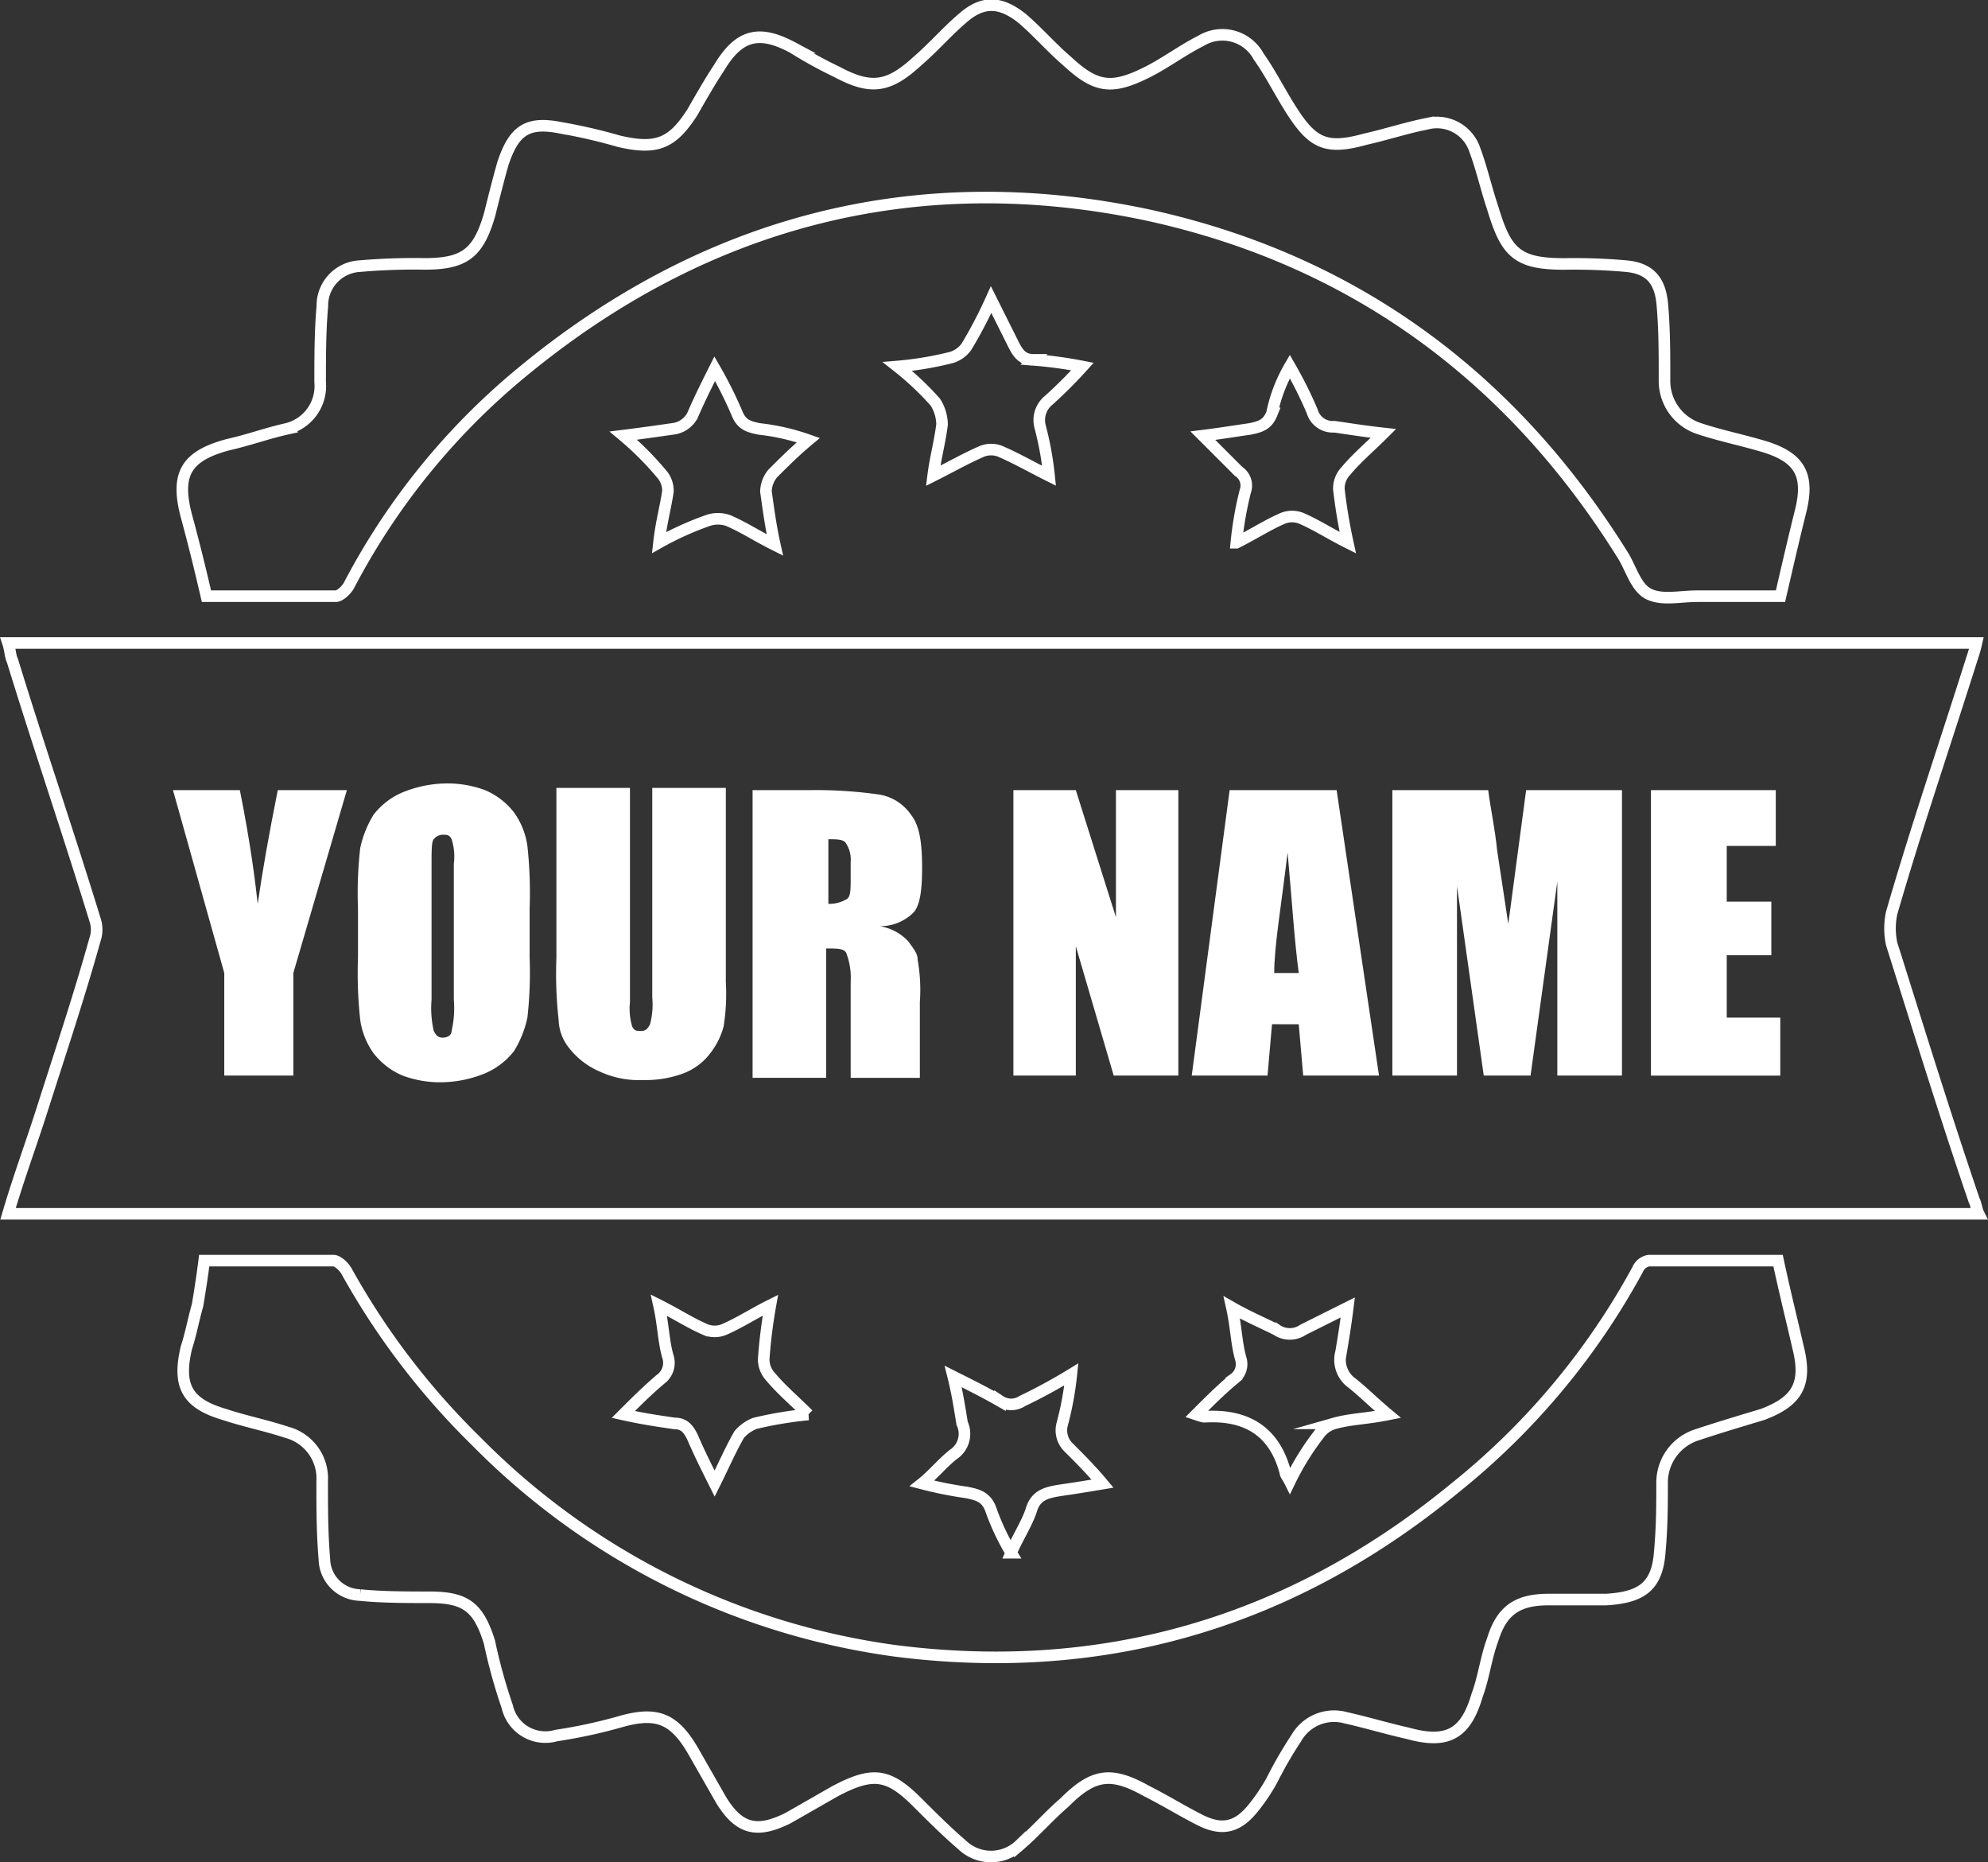 <svg xmlns="http://www.w3.org/2000/svg" viewBox="2642.889 1344.709 144.807 135.601">
  <rect x="2642.889" y="1344.709" width="144.807" height="135.601" fill="#333333" stroke="none"/>
  <defs>
    <style>
      .cls-1 {
        fill: #fff;
      }

      .cls-2 {
        fill: none;
        stroke: #fff;
        stroke-miterlimit: 10;
        stroke-width: 0.843px;
      }
    </style>
  </defs>
  <g id="Group_6" data-name="Group 6" transform="translate(2643.474 1345.095)">
    <path id="Path_9" data-name="Path 9" class="cls-1" d="M20.665,35.7l-3.9,13.315v7.469H11.735V49.015L8,35.7h4.871c.812,4.059,1.137,6.82,1.3,8.281q.487-3.41,1.461-8.281Z" transform="translate(4.016 21.456)"/>
    <path id="Path_10" data-name="Path 10" class="cls-1" d="M28.8,48.065a29.056,29.056,0,0,1-.162,4.384,7.655,7.655,0,0,1-.974,2.436,5.275,5.275,0,0,1-2.111,1.624,8.655,8.655,0,0,1-3.085.65,7.866,7.866,0,0,1-2.923-.487,5.275,5.275,0,0,1-2.111-1.624,5.5,5.5,0,0,1-.974-2.436,31.61,31.61,0,0,1-.162-4.547V44.493a29.057,29.057,0,0,1,.162-4.384,7.655,7.655,0,0,1,.974-2.436,5.275,5.275,0,0,1,2.111-1.624,8.655,8.655,0,0,1,3.085-.65,7.866,7.866,0,0,1,2.923.487,5.275,5.275,0,0,1,2.111,1.624,5.5,5.5,0,0,1,.974,2.436,31.609,31.609,0,0,1,.162,4.547Zm-5.521-6.82a4.111,4.111,0,0,0-.162-1.786c-.162-.325-.325-.325-.65-.325a.844.844,0,0,0-.649.325c-.162.162-.162.812-.162,1.949V51.15a7.38,7.38,0,0,0,.162,2.273c.162.325.325.487.649.487s.65-.162.65-.487a7.381,7.381,0,0,0,.162-2.273Z" transform="translate(9.193 21.269)"/>
    <path id="Path_11" data-name="Path 11" class="cls-1" d="M37.541,35.762V49.727a15.057,15.057,0,0,1-.162,3.248,5.487,5.487,0,0,1-.974,1.949,4.433,4.433,0,0,1-1.949,1.461,7.866,7.866,0,0,1-2.923.487,6.838,6.838,0,0,1-3.248-.65A5.6,5.6,0,0,1,26.174,54.6a3.42,3.42,0,0,1-.812-2.111,30.369,30.369,0,0,1-.162-4.547V35.6h5.358V51.188a4.57,4.57,0,0,0,.162,1.786c.162.325.325.325.65.325s.487-.162.65-.487a5.6,5.6,0,0,0,.162-1.949V35.6h5.358Z" transform="translate(14.744 21.394)"/>
    <path id="Path_12" data-name="Path 12" class="cls-1" d="M34.162,35.7h3.9a32.515,32.515,0,0,1,5.2.325,3.506,3.506,0,0,1,2.273,1.461c.65.812.812,2.111.812,3.9,0,1.624-.162,2.76-.65,3.248a3.421,3.421,0,0,1-2.436.974,3.592,3.592,0,0,1,2.111,1.137c.325.487.65.812.65,1.3a12.509,12.509,0,0,1,.162,3.085v5.521H41.145V49.664a5.017,5.017,0,0,0-.325-2.111c-.162-.325-.65-.325-1.461-.325v9.418H34V35.7Zm5.358,3.572v4.709a2.515,2.515,0,0,0,1.3-.325c.325-.162.325-.65.325-1.624V40.9a2.1,2.1,0,0,0-.325-1.3c-.162-.325-.65-.325-1.3-.325" transform="translate(20.234 21.456)"/>
    <path id="Path_13" data-name="Path 13" class="cls-1" d="M57.716,35.7V56.484H53.007l-2.76-9.418v9.418H45.7V35.7h4.547l2.923,9.255V35.7Z" transform="translate(27.531 21.456)"/>
    <path id="Path_14" data-name="Path 14" class="cls-1" d="M64.254,35.7,67.34,56.484H61.819l-.325-3.735H59.546l-.325,3.735H53.7L56.46,35.7Zm-2.76,13.315c-.325-2.436-.487-5.2-.812-8.768-.487,4.059-.974,6.82-.974,8.768Z" transform="translate(32.522 21.456)"/>
    <path id="Path_15" data-name="Path 15" class="cls-1" d="M79.425,35.7V56.484H74.716V42.357L72.767,56.484h-3.41l-1.949-13.8v13.8H62.7V35.7h6.982c.162,1.3.487,2.76.65,4.384l.812,5.358,1.3-9.743Z" transform="translate(38.135 21.456)"/>
    <path id="Path_16" data-name="Path 16" class="cls-1" d="M74.3,35.7h9.093v4.059H79.821v4.059h3.248v3.9H79.821v4.547h3.9v4.222H74.3Z" transform="translate(45.371 21.456)"/>
    <path id="Path_17" data-name="Path 17" class="cls-2" d="M.6,29.1H143.978a10.352,10.352,0,0,1-.325,1.137c-1.949,6.17-4.059,12.341-5.846,18.511a5.351,5.351,0,0,0,0,2.273c1.949,6.17,3.9,12.5,6.008,18.673.162.325.162.649.325.974H.6c.812-2.76,1.786-5.358,2.6-7.956C4.5,58.652,5.8,54.755,6.933,50.7a2.239,2.239,0,0,0,0-1.461C4.984,42.9,2.873,36.732.925,30.4.762,30.074.762,29.587.6,29.1Z" transform="translate(-0.6 17.34)"/>
    <path id="Path_18" data-name="Path 18" class="cls-2" d="M9.988,56.8h9.418c.325,0,.812.487.974.812A54.024,54.024,0,0,0,29.8,69.952,52.829,52.829,0,0,0,60.325,85.216c15.263,1.949,28.9-2.111,40.756-11.853A52.415,52.415,0,0,0,114.4,57.45a1.079,1.079,0,0,1,.812-.65h9.418c.487,2.273.974,4.222,1.461,6.333.649,2.6,0,3.9-2.6,4.871-1.624.487-3.248.974-4.709,1.461a3.656,3.656,0,0,0-2.6,3.41c0,1.624,0,3.248-.162,5.034-.162,2.6-1.3,3.41-3.9,3.572H107.9c-2.273,0-3.41.812-4.059,2.923-.487,1.3-.65,2.76-1.137,4.059-.812,2.76-2.111,3.572-5.034,2.76-1.461-.325-3.085-.812-4.547-1.137a3.167,3.167,0,0,0-3.572,1.461,30.164,30.164,0,0,0-1.786,3.085,13.544,13.544,0,0,1-1.3,1.949c-1.137,1.461-2.273,1.786-3.9.974-1.3-.65-2.6-1.461-3.9-2.111-2.6-1.461-3.9-1.3-6.008.812-1.137.974-2.111,2.111-3.248,3.085a3.04,3.04,0,0,1-4.222,0c-1.137-.974-2.273-2.111-3.248-3.085-2.111-2.111-3.248-2.273-6.008-.812l-3.41,1.949c-2.273,1.137-3.572.812-4.871-1.3l-1.949-3.41c-1.461-2.6-2.76-3.085-5.521-2.273a37.4,37.4,0,0,1-4.547.974,2.844,2.844,0,0,1-3.572-2.111,39.852,39.852,0,0,1-1.3-4.709c-.812-2.6-1.786-3.248-4.384-3.248-1.624,0-3.41,0-5.034-.162a2.67,2.67,0,0,1-2.6-2.6c-.162-1.949-.162-3.735-.162-5.683A3.473,3.473,0,0,0,16,69.3c-1.461-.487-3.085-.812-4.547-1.3-2.76-.812-3.41-2.111-2.76-4.871.325-.974.487-1.949.812-3.085C9.663,59.073,9.826,58.1,9.988,56.8Z" transform="translate(4.301 34.618)"/>
    <path id="Path_19" data-name="Path 19" class="cls-2" d="M10.175,43.53q-.731-3.166-1.461-5.846c-.812-3.085,0-4.384,3.085-5.2,1.461-.325,2.76-.812,4.222-1.137a3.207,3.207,0,0,0,2.436-3.41c0-1.786,0-3.735.162-5.521a2.876,2.876,0,0,1,2.76-2.923,45.631,45.631,0,0,1,4.709-.162c2.923,0,3.9-.812,4.709-3.572.325-1.3.65-2.6.974-3.735.812-2.436,1.786-3.085,4.222-2.6a39.578,39.578,0,0,1,4.222.974c2.76.65,3.9.162,5.358-2.111.65-1.137,1.3-2.273,1.949-3.248,1.461-2.436,2.923-2.76,5.358-1.461a32.2,32.2,0,0,0,3.248,1.786c2.436,1.3,3.735,1.137,5.846-.812,1.137-.974,2.111-2.111,3.248-3.085,1.461-1.3,2.76-1.3,4.384,0,1.137.974,2.111,2.111,3.248,3.085C74.963,6.508,76.1,6.67,78.7,5.371c1.3-.65,2.6-1.624,3.9-2.273a3,3,0,0,1,4.222,1.137c.812,1.137,1.461,2.436,2.273,3.735,1.624,2.6,2.6,3.085,5.521,2.273,1.461-.325,2.923-.812,4.547-1.137a2.909,2.909,0,0,1,3.41,1.949c.487,1.3.812,2.76,1.3,4.222.974,3.248,1.786,4.059,5.2,4.059a42.546,42.546,0,0,1,4.547.162c1.624.162,2.436.974,2.6,2.76s.162,3.735.162,5.521a3.653,3.653,0,0,0,2.6,3.572c1.461.487,3.085.812,4.709,1.3,2.6.812,3.248,2.111,2.6,4.709-.487,1.949-.974,4.059-1.461,6.17H118.8c-1.3,0-2.6.325-3.572-.162s-1.3-1.949-1.949-2.923C105.165,27.454,93.636,19.011,78.7,15.763,61.81,12.191,46.385,16.25,33.07,27.292a50.305,50.305,0,0,0-12.5,15.426c-.162.325-.65.812-.974.812Z" transform="translate(4.277 -0.5)"/>
    <path id="Path_20" data-name="Path 20" class="cls-2" d="M28.2,66.756c.974-.974,1.786-1.786,2.76-2.6a1.47,1.47,0,0,0,.487-1.624c-.325-1.137-.325-2.273-.65-3.735,1.3.65,2.273,1.3,3.41,1.786a1.793,1.793,0,0,0,1.3,0c1.137-.487,2.111-1.137,3.41-1.786a36.45,36.45,0,0,0-.487,3.9,1.844,1.844,0,0,0,.487,1.3c.812.974,1.786,1.786,2.76,2.76a27.862,27.862,0,0,0-3.9.65,2.913,2.913,0,0,0-1.137.812c-.65,1.137-1.137,2.273-1.786,3.572-.65-1.3-1.137-2.273-1.624-3.41-.325-.649-.649-.974-1.3-.974C30.8,67.244,29.661,67.081,28.2,66.756Z" transform="translate(16.616 35.865)"/>
    <path id="Path_21" data-name="Path 21" class="cls-2" d="M60.72,71.565c-.162-.325-.325-.487-.325-.649-.812-3.085-2.923-4.222-5.846-4.059-.162,0-.162,0-.649-.162.974-.974,1.786-1.786,2.76-2.6a1.31,1.31,0,0,0,.487-1.461c-.325-1.137-.325-2.273-.65-3.735,1.137.65,2.273,1.137,3.248,1.624a1.711,1.711,0,0,0,1.949,0L64.942,58.9c-.162,1.3-.325,2.273-.487,3.248a2.084,2.084,0,0,0,.812,2.273c.812.65,1.624,1.461,2.6,2.273-1.624.325-2.76.325-3.9.649a2.071,2.071,0,0,0-1.137.812A19.448,19.448,0,0,0,60.72,71.565Z" transform="translate(32.646 35.927)"/>
    <path id="Path_22" data-name="Path 22" class="cls-2" d="M52.479,61.9a23.292,23.292,0,0,1-.65,3.572,1.734,1.734,0,0,0,.487,1.786c.812.812,1.624,1.624,2.436,2.6-.974.162-1.949.325-3.085.487-.974.162-1.786.325-2.111,1.461-.325.974-.974,1.949-1.461,3.085A17.318,17.318,0,0,1,46.634,71.8c-.325-.974-.974-1.137-1.786-1.3a28.671,28.671,0,0,1-3.248-.65c.812-.649,1.461-1.461,2.273-2.111a1.8,1.8,0,0,0,.65-2.273c-.162-.974-.325-2.111-.65-3.41,1.3.65,2.273,1.137,3.41,1.786a1.469,1.469,0,0,0,1.624,0A38.73,38.73,0,0,0,52.479,61.9Z" transform="translate(24.974 37.799)"/>
    <path id="Path_23" data-name="Path 23" class="cls-2" d="M51.542,26.528c-1.3-.649-2.436-1.3-3.572-1.786a1.793,1.793,0,0,0-1.3,0c-1.137.487-2.273,1.137-3.572,1.786.162-1.3.487-2.436.65-3.735a3.133,3.133,0,0,0-.487-1.624,21.515,21.515,0,0,0-2.76-2.6,24.328,24.328,0,0,0,3.9-.65,2.071,2.071,0,0,0,1.137-.812A32.7,32.7,0,0,0,47.32,13.7l1.624,3.248c.325.65.65,1.137,1.461,1.137a31.165,31.165,0,0,1,3.572.487,34.273,34.273,0,0,1-2.436,2.436,1.864,1.864,0,0,0-.65,1.949A23.293,23.293,0,0,1,51.542,26.528Z" transform="translate(24.288 7.734)"/>
    <path id="Path_24" data-name="Path 24" class="cls-2" d="M30.8,29.465c.162-1.461.487-2.6.65-3.735a1.844,1.844,0,0,0-.487-1.3,22.121,22.121,0,0,0-2.76-2.76c1.3-.162,2.436-.325,3.572-.487a1.866,1.866,0,0,0,1.461-.974c.487-1.137.974-2.111,1.624-3.41a30.277,30.277,0,0,1,1.624,3.248c.325.812.812.974,1.624,1.137A15.955,15.955,0,0,1,41.677,22c-.974.812-1.786,1.624-2.6,2.436a2.159,2.159,0,0,0-.487,1.3c.162,1.137.325,2.436.65,3.9-1.3-.649-2.273-1.3-3.41-1.786a2.253,2.253,0,0,0-1.461,0A22.444,22.444,0,0,0,30.8,29.465Z" transform="translate(16.616 9.667)"/>
    <path id="Path_25" data-name="Path 25" class="cls-2" d="M60.533,16.7a30.277,30.277,0,0,1,1.624,3.248,1.563,1.563,0,0,0,1.624,1.137c1.137.162,2.111.325,3.572.487-.974.974-1.949,1.786-2.76,2.76a1.844,1.844,0,0,0-.487,1.3,38.957,38.957,0,0,0,.65,3.9c-1.3-.65-2.273-1.3-3.41-1.786a1.793,1.793,0,0,0-1.3,0c-1.137.487-2.111,1.137-3.41,1.786a25.522,25.522,0,0,1,.65-3.735,1.233,1.233,0,0,0-.487-1.461l-2.6-2.6c1.3-.162,2.273-.325,3.41-.487.812-.162,1.3-.325,1.624-1.137A11.193,11.193,0,0,1,60.533,16.7Z" transform="translate(32.833 9.605)"/>
  </g>
</svg>
